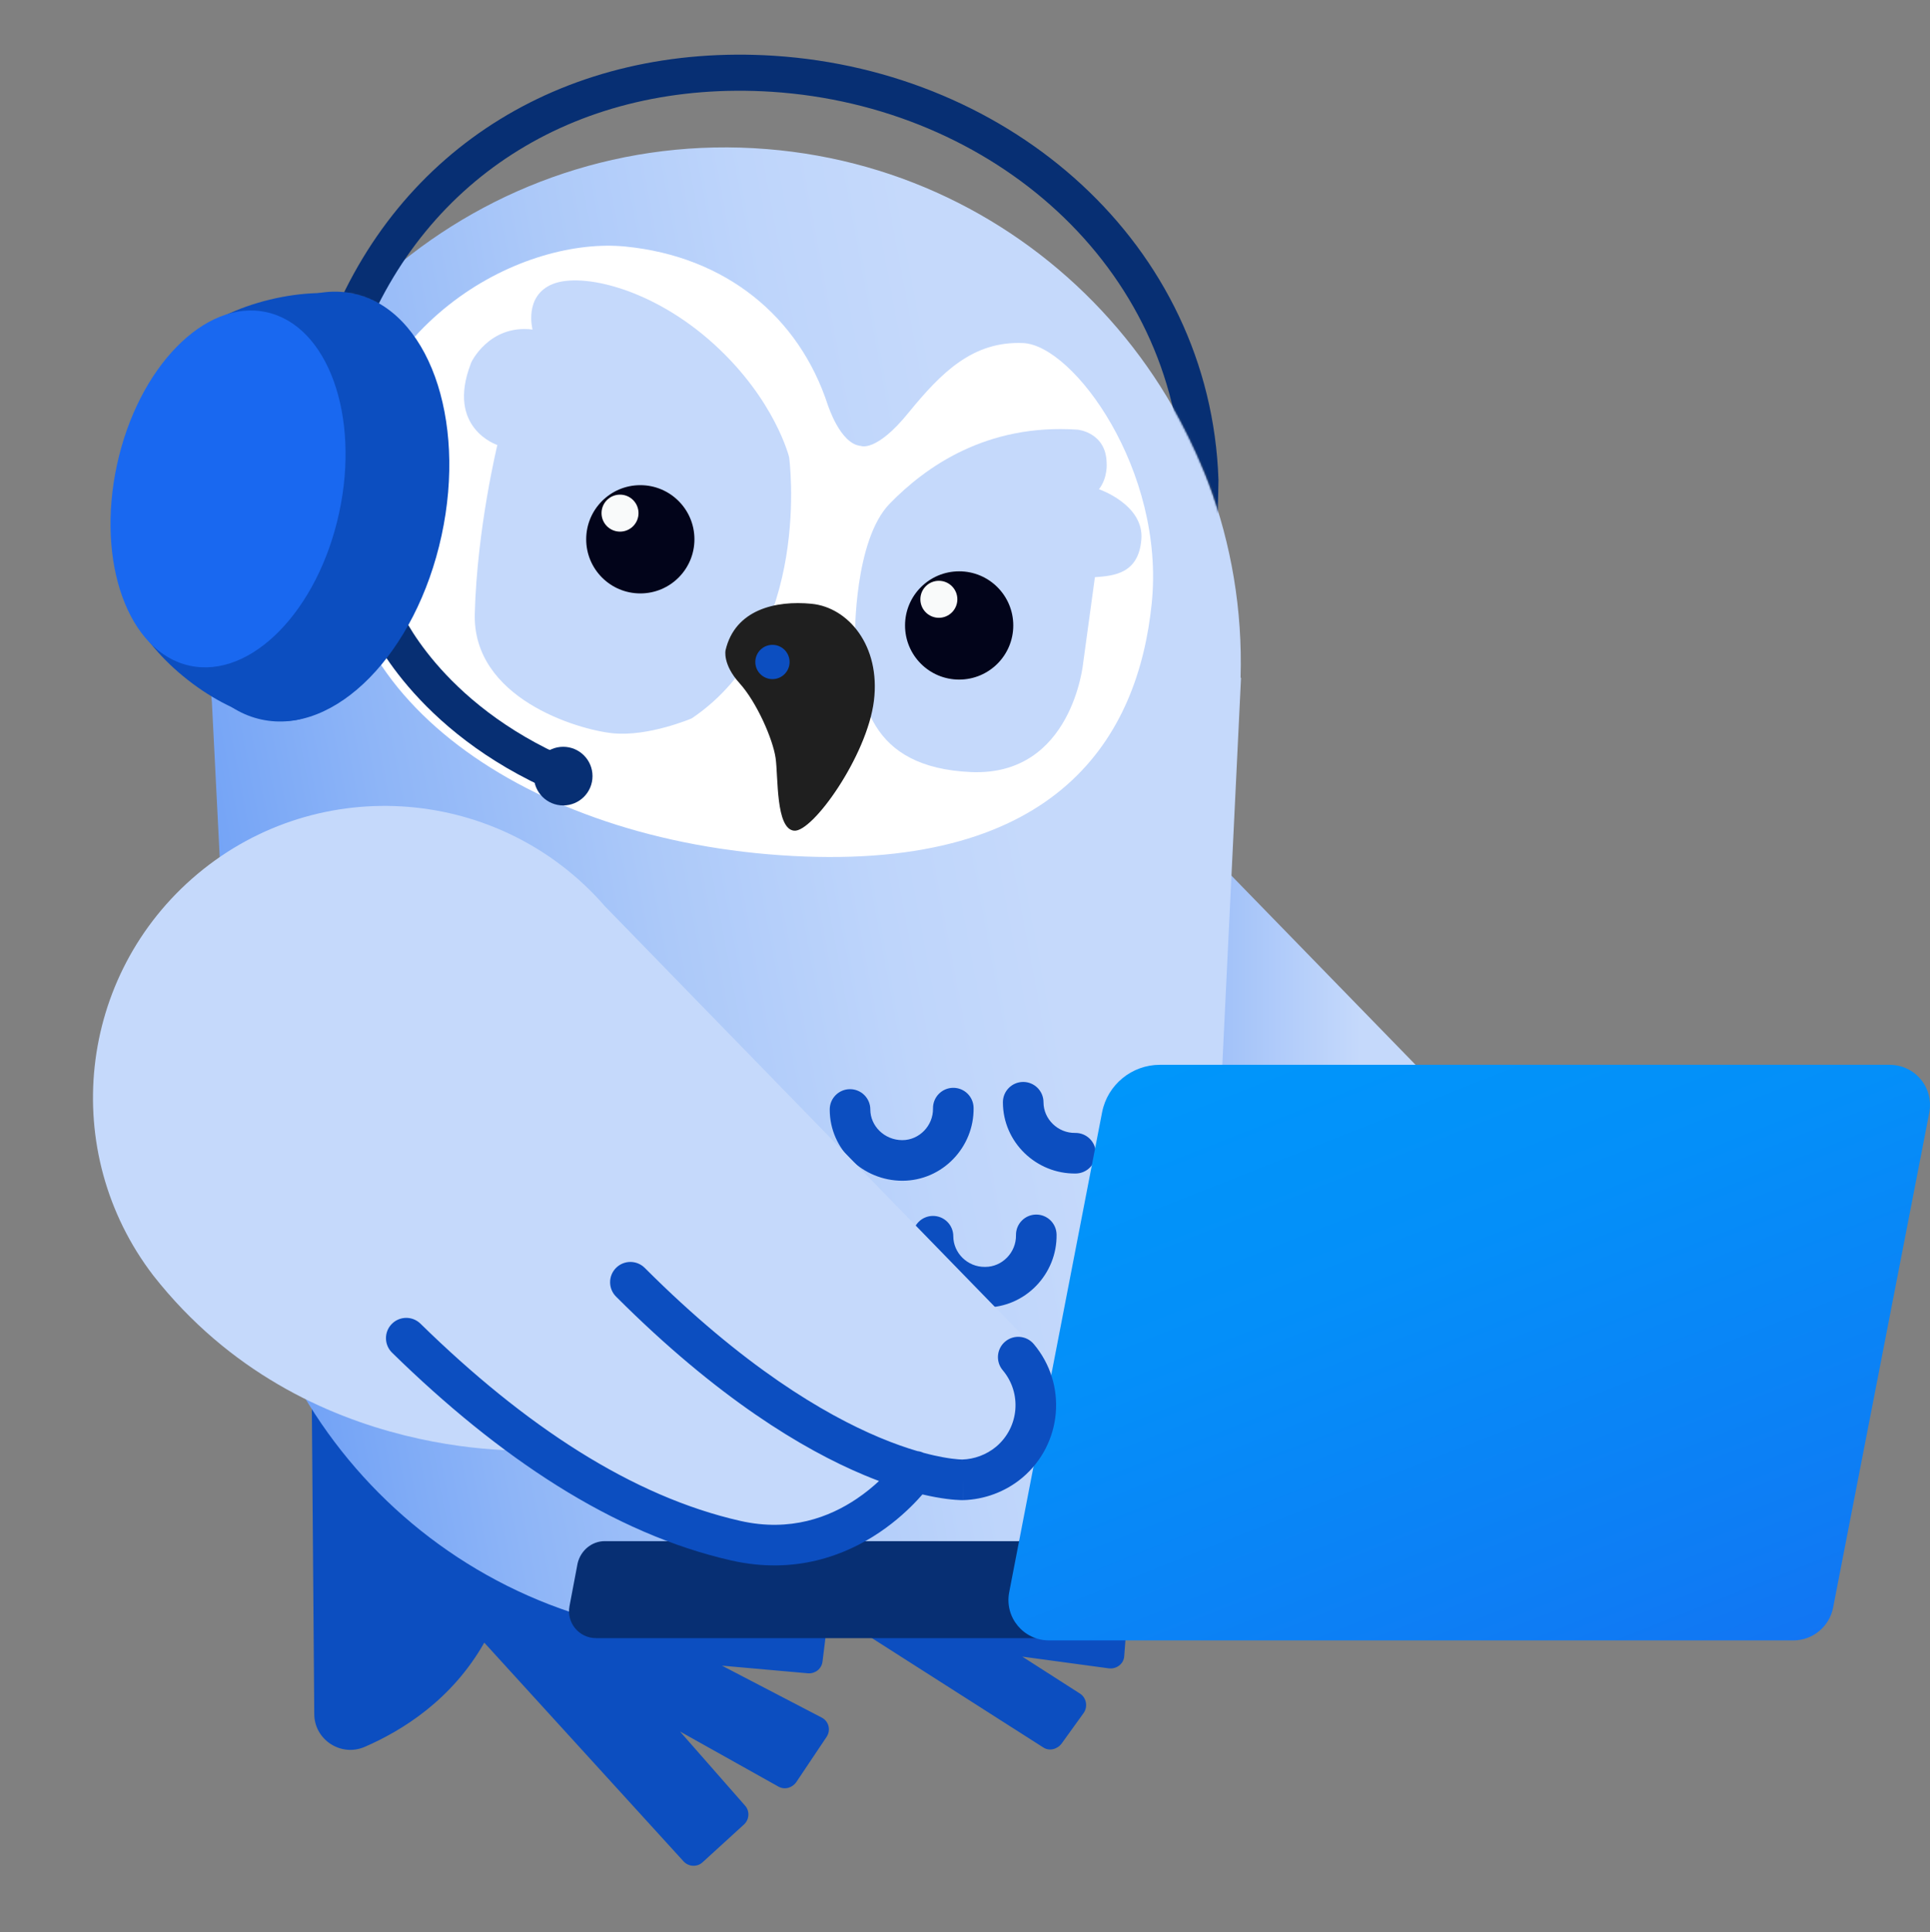 <svg width="1080" height="1081" viewBox="0 0 1080 1081" fill="none" xmlns="http://www.w3.org/2000/svg">
<rect x="0" y="0" width="1080" height="1081" fill="#808080" stroke="none"/>
<g clip-path="url(#clip0_18735_5835)">
<path d="M409.037 668.389C356.041 599.242 366.387 500.316 433.768 443.788C502.157 386.502 603.605 394.83 661.9 461.958L894.326 700.691V700.944C895.083 701.701 895.839 702.711 896.596 703.468C915.018 725.423 911.99 757.976 890.287 776.399C873.379 790.531 849.911 792.046 831.741 781.951C831.741 781.951 785.557 832.172 709.849 808.198C673.004 796.589 626.318 766.053 626.318 766.053C626.318 766.053 494.082 776.652 409.037 668.389Z" fill="url(#paint0_linear_18735_5835)"/>
<path d="M893.317 713.811C908.206 731.476 905.935 757.721 888.269 772.61C880.699 778.92 871.362 782.201 862.277 782.454C862.277 782.454 788.587 784.221 676.286 671.92" stroke="#0C4EC0" stroke-width="22.712" stroke-miterlimit="10" stroke-linecap="round"/>
<path d="M835.272 777.911C835.272 777.911 798.679 831.158 735.084 816.773C671.489 802.389 609.661 761.256 550.609 703.465" stroke="#0C4EC0" stroke-width="22.712" stroke-miterlimit="10" stroke-linecap="round"/>
<path d="M434.523 445.305C434.523 445.305 304.052 544.229 410.043 686.056C487.013 789.019 637.422 773.877 637.422 773.877" stroke="#0C4EC0" stroke-width="22.712" stroke-miterlimit="10" stroke-linecap="round"/>
<path d="M174.341 766.56L175.854 958.859C175.854 973.244 190.744 983.085 204.119 977.281C225.065 968.196 252.825 951.034 270.995 918.984L382.539 1041.38C385.315 1044.41 390.107 1044.66 393.136 1041.88L416.354 1020.69C419.382 1017.91 419.635 1013.12 416.859 1010.09L380.518 968.7L435.534 999.488C439.067 1001.51 443.358 1000.25 445.629 996.965L462.535 971.729C465.059 967.943 463.798 962.896 459.76 960.878L403.989 931.856L452.189 936.147C456.227 936.399 459.761 933.622 460.265 929.584L463.797 901.067L583.668 977.532C586.949 979.804 591.493 978.795 594.017 975.514L606.381 958.354C608.904 954.821 607.896 949.774 604.362 947.503L572.061 926.809L620.515 933.369C624.805 933.874 628.841 930.845 629.093 926.555L630.609 906.871C630.861 902.834 628.085 899.3 624.3 898.795L580.893 891.983L617.486 882.14C621.524 881.131 623.794 877.094 622.784 873.056L618.748 855.137C617.738 851.352 614.204 848.829 610.166 849.333L560.453 857.41L263.675 801.89L174.341 766.56Z" fill="#0C4EC0"/>
<path d="M681.587 645.425L694.457 379.184H694.205C698.748 226.758 582.914 95.782 429.226 83.417C270.491 70.546 131.439 188.904 118.568 347.639C118.064 353.696 117.813 360.004 117.56 366.061H117.055L117.812 379.184C117.812 383.727 118.064 388.268 118.568 392.81L130.935 638.106H131.692C130.177 781.447 239.703 903.589 384.558 915.197C535.974 927.563 668.716 814.507 681.082 663.09C681.334 657.034 681.587 651.229 681.587 645.425Z" fill="url(#paint1_linear_18735_5835)"/>
<path d="M481.717 249.472C481.717 249.472 490.296 253.259 508.466 230.799C526.636 208.591 544.302 190.672 572.567 191.934C600.831 193.196 652.061 263.353 644.49 337.547C636.919 411.741 592.755 486.945 443.358 478.869C293.96 470.794 178.379 387.514 190.745 282.027C203.363 176.541 293.96 132.376 349.984 137.928C406.008 143.48 447.144 177.044 463.295 226.759C463.295 226.507 470.108 248.462 481.717 249.472Z" fill="white"/>
<path d="M478.439 355.97C478.439 355.97 477.932 302.217 497.869 281.775C517.805 261.334 551.874 236.857 603.104 240.39C603.104 240.39 619.003 241.902 619.256 259.063C619.256 259.063 620.012 267.14 614.965 273.702C614.965 273.702 640.202 282.281 638.688 301.713C637.174 321.145 623.04 322.155 612.693 322.912L606.132 370.861C606.132 370.861 600.075 434.454 543.293 431.93C486.512 429.407 480.205 391.806 478.439 355.97Z" fill="#C5D9FB"/>
<path d="M297.997 184.366C297.997 184.366 292.95 165.439 309.354 158.878C325.757 152.317 365.377 161.4 399.698 192.693C433.767 223.733 441.589 255.783 441.589 255.783C441.589 255.783 455.218 355.972 387.08 401.901C387.08 401.901 362.854 412.248 342.917 410.229C322.981 408.21 264.179 390.545 265.693 343.102C266.955 295.658 278.311 248.969 278.311 248.969C278.311 248.969 249.544 239.632 263.423 203.544C263.171 203.292 273.518 181.337 297.997 184.366Z" fill="#C5D9FB"/>
<path d="M406.008 363.79C406.008 363.79 404.24 371.616 413.83 382.215C423.42 392.814 432.505 413.507 434.019 424.106C435.533 434.705 434.02 463.725 444.367 464.735C454.714 465.744 485.247 422.843 489.033 392.055C492.818 361.267 474.649 339.817 454.208 337.798C434.019 335.779 411.307 341.078 406.008 363.79Z" fill="#1F1F1F"/>
<path d="M432.253 379.942C437.549 379.942 441.844 375.649 441.844 370.353C441.844 365.057 437.549 360.764 432.253 360.764C426.957 360.764 422.664 365.057 422.664 370.353C422.664 375.649 426.957 379.942 432.253 379.942Z" fill="#0C4EC0"/>
<path d="M536.732 380.196C553.457 380.196 567.015 366.637 567.015 349.912C567.015 333.187 553.457 319.629 536.732 319.629C520.007 319.629 506.448 333.187 506.448 349.912C506.448 366.637 520.007 380.196 536.732 380.196Z" fill="#02041A"/>
<path d="M525.374 345.627C531.089 345.627 535.72 340.993 535.72 335.278C535.72 329.564 531.089 324.933 525.374 324.933C519.66 324.933 515.028 329.564 515.028 335.278C515.028 340.993 519.66 345.627 525.374 345.627Z" fill="#F9FAFA"/>
<path d="M358.312 331.994C375.037 331.994 388.595 318.436 388.595 301.711C388.595 284.986 375.037 271.428 358.312 271.428C341.587 271.428 328.028 284.986 328.028 301.711C328.028 318.436 341.587 331.994 358.312 331.994Z" fill="#02041A"/>
<path d="M346.956 297.421C352.67 297.421 357.304 292.789 357.304 287.075C357.304 281.36 352.67 276.727 346.956 276.727C341.241 276.727 336.61 281.36 336.61 287.075C336.61 292.789 341.241 297.421 346.956 297.421Z" fill="#F9FAFA"/>
<path fill-rule="evenodd" clip-rule="evenodd" d="M533.273 608.582C539.544 608.482 544.708 613.485 544.808 619.756C545.158 641.842 527.331 660.568 504.937 660.568C483.158 660.568 464.305 643.25 464.305 620.695C464.305 614.424 469.39 609.339 475.661 609.339C481.933 609.339 487.018 614.424 487.018 620.695C487.018 629.938 494.918 637.855 504.937 637.855C514.34 637.855 522.252 629.828 522.098 620.117C521.999 613.845 527.002 608.681 533.273 608.582Z" fill="#0C4EC0"/>
<path d="M439.068 628.268C439.321 644.166 426.451 657.54 410.552 657.54C394.653 657.793 381.279 644.923 381.279 629.024" stroke="#0C4EC0" stroke-width="22.712" stroke-miterlimit="10" stroke-linecap="round"/>
<path fill-rule="evenodd" clip-rule="evenodd" d="M572.568 605.298C578.84 605.298 583.924 610.382 583.924 616.654C583.924 626.058 591.95 633.97 601.66 633.816C607.931 633.716 613.096 638.719 613.195 644.99C613.295 651.261 608.292 656.426 602.021 656.525C579.934 656.876 561.211 639.047 561.211 616.654C561.211 610.382 566.296 605.298 572.568 605.298Z" fill="#0C4EC0"/>
<path fill-rule="evenodd" clip-rule="evenodd" d="M579.705 679.495C585.977 679.395 591.141 684.398 591.24 690.669C591.591 712.727 573.81 731.428 551.46 731.478C529.411 731.779 510.74 713.969 510.74 691.606C510.74 685.334 515.825 680.25 522.096 680.25C528.368 680.25 533.453 685.334 533.453 691.606C533.453 701.01 541.479 708.922 551.189 708.768L551.279 708.766H551.369C560.774 708.766 568.685 700.74 568.531 691.03C568.431 684.759 573.434 679.594 579.705 679.495Z" fill="#0C4EC0"/>
<path d="M536.481 766.557C536.733 782.455 523.861 795.83 507.962 795.83C492.063 795.83 478.689 783.212 478.689 767.313" stroke="#0C4EC0" stroke-width="22.712" stroke-miterlimit="10" stroke-linecap="round"/>
<path d="M476.671 698.42C476.923 714.319 464.053 727.693 448.154 727.693C432.256 727.693 418.879 715.075 418.879 699.177" stroke="#0C4EC0" stroke-width="22.712" stroke-miterlimit="10" stroke-linecap="round"/>
<path d="M214.969 345.625C214.969 345.625 237.935 401.143 315.157 434.203" stroke="#072F73" stroke-width="20.189" stroke-miterlimit="10"/>
<path d="M315.157 450.604C324.217 450.604 331.561 443.26 331.561 434.2C331.561 425.141 324.217 417.797 315.157 417.797C306.098 417.797 298.754 425.141 298.754 434.2C298.754 443.26 306.098 450.604 315.157 450.604Z" fill="#072F73"/>
<mask id="mask0_18735_5835" style="mask-type:luminance" maskUnits="userSpaceOnUse" x="123" y="-94" width="653" height="382">
<path d="M654.076 223.983C654.076 223.983 673.759 257.295 682.087 287.579L775.965 271.678L625.305 -65.727L239.952 -93.486L123.612 52.629L167.775 163.922C167.775 163.922 178.376 162.408 192.76 163.922C205.126 165.184 216.481 173.511 216.481 173.511L455.972 171.995L654.076 223.983Z" fill="white"/>
</mask>
<g mask="url(#mask0_18735_5835)">
<path d="M670.985 301.71C670.985 297.673 671.742 272.69 671.742 268.652C667.452 142.724 560.704 49.601 432.504 41.273C321.465 34.207 230.361 89.979 192.507 188.905" stroke="#072F73" stroke-width="20.189" stroke-miterlimit="10"/>
</g>
<path d="M247.082 299.677C261.353 233.887 239.354 173.269 197.946 164.287C156.537 155.305 111.401 201.358 97.13 267.149C82.858 332.939 104.856 393.553 146.264 402.535C187.672 411.518 232.81 365.467 247.082 299.677Z" fill="#0C4EC0"/>
<path d="M166.582 231.882C202.618 223.162 228.35 201.705 224.056 183.958C219.762 166.211 187.066 158.894 151.031 167.614C114.995 176.334 89.264 197.788 93.558 215.535C97.853 233.282 130.546 240.602 166.582 231.882Z" fill="#0C4EC0"/>
<path d="M178.347 395.799C189.608 381.426 175.079 351.239 145.895 328.372C116.71 305.505 83.924 298.618 72.662 312.991C61.4 327.364 75.928 357.553 105.112 380.421C134.297 403.288 167.085 410.172 178.347 395.799Z" fill="#0C4EC0"/>
<path d="M189.757 287.016C201.606 232.395 183.384 182.081 149.059 174.635C114.734 167.189 77.302 205.431 65.454 260.052C53.605 314.672 71.827 364.986 106.152 372.432C140.477 379.878 177.909 341.637 189.757 287.016Z" fill="#1968F0"/>
<path d="M338.375 862.203H851.171C862.527 862.203 871.109 872.551 869.09 883.908L865.556 901.824C863.789 910.405 856.472 916.461 847.639 916.461H333.579C323.99 916.461 316.923 907.881 318.689 898.544L323.234 874.57C325 867.251 331.309 862.203 338.375 862.203Z" fill="#072F73"/>
<path d="M1057.35 595.712H649.029C633.383 595.712 619.756 606.816 616.728 622.21L564.74 890.723C561.964 904.855 572.817 917.724 586.95 917.724H1003.6C1014.45 917.724 1023.78 909.901 1025.8 899.302L1079.56 622.715C1082.33 608.583 1071.73 595.712 1057.35 595.712Z" fill="url(#paint2_linear_18735_5835)"/>
<path d="M85.763 713.568C32.767 644.421 43.113 545.495 110.494 488.966C178.883 431.68 280.334 440.009 338.629 507.137L571.052 745.869V746.121C571.81 746.878 572.568 747.887 573.325 748.644C591.747 770.6 588.719 803.155 567.016 821.578C550.107 835.71 526.637 837.224 508.467 827.13C508.467 827.13 462.286 877.348 386.578 853.374C349.733 841.765 303.047 811.232 303.047 811.232C303.047 811.232 170.808 821.83 85.763 713.568Z" fill="#C5D9FB"/>
<path fill-rule="evenodd" clip-rule="evenodd" d="M360.789 709.325C356.354 704.89 349.163 704.89 344.729 709.325C340.294 713.76 340.294 720.95 344.729 725.385C401.789 782.446 449.494 810.975 483.479 825.209C486.385 826.426 489.188 827.538 491.887 828.554C488.473 831.743 484.299 835.207 479.412 838.498C464.181 848.756 442.301 857.208 414.319 850.879C353.617 837.149 293.598 797.598 235.282 740.528C230.799 736.141 223.609 736.219 219.222 740.701C214.836 745.184 214.913 752.374 219.396 756.761C279.184 815.272 342.82 857.993 409.308 873.032C444.921 881.087 473.135 870.108 492.099 857.337C501.53 850.985 508.744 844.159 513.614 838.911C514.553 837.9 515.408 836.943 516.178 836.056C518.81 836.676 521.23 837.176 523.432 837.58C528.161 838.448 531.873 838.868 534.497 839.069C535.808 839.169 536.847 839.215 537.604 839.234C537.983 839.244 538.291 839.247 538.528 839.247L538.64 839.247C538.711 839.246 538.774 839.246 538.829 839.245C538.87 839.245 538.906 839.244 538.939 839.244L538.983 839.243L539.003 839.242C539.012 839.242 539.021 839.242 538.749 827.889L539.021 839.242L539.043 839.241L539.064 839.241C550.607 838.92 562.415 834.767 572.012 826.77L572.036 826.75L572.061 826.729C594.509 807.809 597.414 774.401 578.472 751.927C574.43 747.132 567.266 746.521 562.47 750.563C557.675 754.605 557.064 761.769 561.106 766.565C571.935 779.414 570.307 798.48 557.448 809.342C551.933 813.928 545.116 816.33 538.528 816.534C538.472 816.534 538.357 816.533 538.184 816.529C537.807 816.519 537.153 816.493 536.23 816.422C534.385 816.281 531.463 815.962 527.529 815.24C524.526 814.69 520.929 813.903 516.766 812.78C515.656 812.266 514.491 811.945 513.317 811.809C507.288 810.039 500.243 807.606 492.254 804.26C461.319 791.303 416.028 764.565 360.789 709.325Z" fill="#0C4EC0"/>
</g>
<defs>
<linearGradient id="paint0_linear_18735_5835" x1="375.417" y1="609.942" x2="908.639" y2="609.942" gradientUnits="userSpaceOnUse">
<stop stop-color="#1968F0"/>
<stop offset="0.312" stop-color="#6197F5"/>
<stop offset="0.724" stop-color="#C5D9FB"/>
</linearGradient>
<linearGradient id="paint1_linear_18735_5835" x1="-152.28" y1="604.061" x2="611.417" y2="460.506" gradientUnits="userSpaceOnUse">
<stop stop-color="#1968F0"/>
<stop offset="0.079" stop-color="#2E76F1"/>
<stop offset="0.297" stop-color="#6499F5"/>
<stop offset="0.501" stop-color="#8EB5F7"/>
<stop offset="0.685" stop-color="#ACC9F9"/>
<stop offset="0.841" stop-color="#BED5FB"/>
<stop offset="0.952" stop-color="#C5D9FB"/>
</linearGradient>
<linearGradient id="paint2_linear_18735_5835" x1="742.737" y1="556.032" x2="945.3" y2="1067.47" gradientUnits="userSpaceOnUse">
<stop stop-color="#0096FA"/>
<stop offset="0.279" stop-color="#048FF9"/>
<stop offset="0.679" stop-color="#0E7CF4"/>
<stop offset="1" stop-color="#1968F0"/>
</linearGradient>
<clipPath id="clip0_18735_5835">
<rect width="1080" height="1080" fill="white" transform="translate(0 0.514)"/>
</clipPath>
</defs>
</svg>
